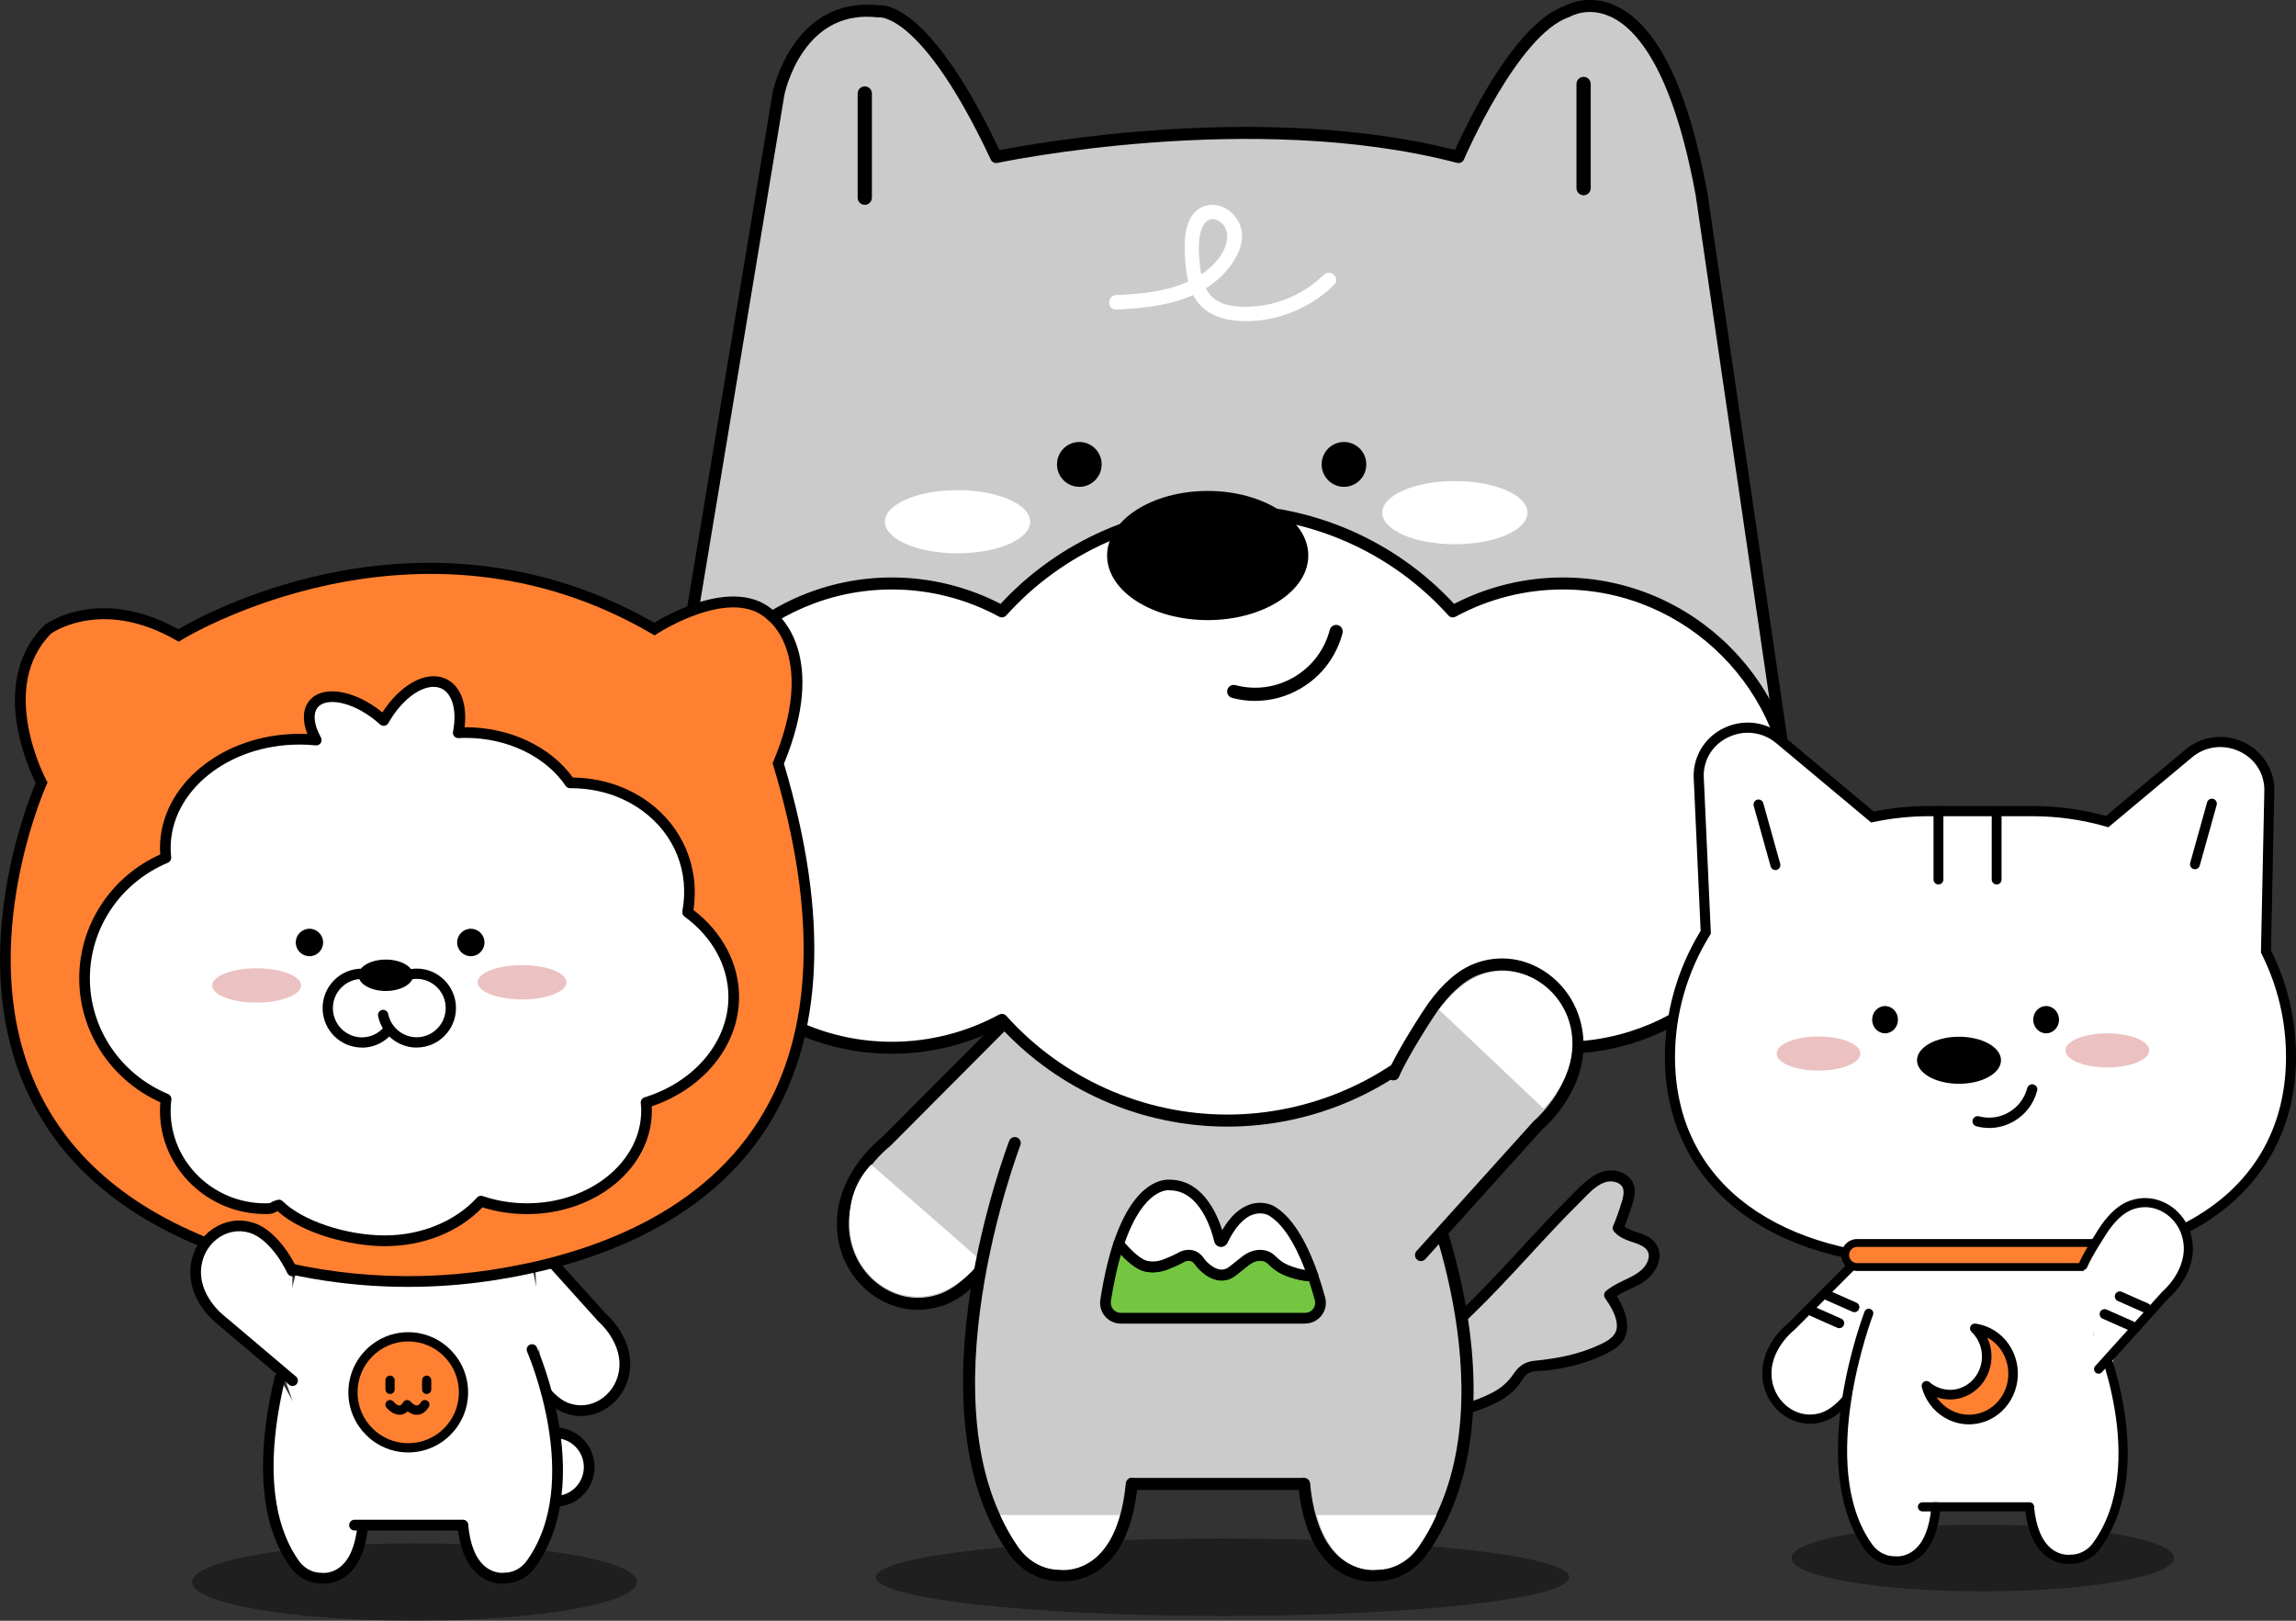 <svg width="272" height="192" viewBox="0 0 272 192" fill="none" xmlns="http://www.w3.org/2000/svg">
<rect x="0" y="0" width="272" height="192" fill="#333333" stroke="none"/>
<g clip-path="url(#clip0_2942_64874)">
<path opacity="0.4" d="M49.108 191.999C63.654 191.999 75.447 189.947 75.447 187.415C75.447 184.883 63.654 182.83 49.108 182.83C34.562 182.83 22.77 184.883 22.77 187.415C22.77 189.947 34.562 191.999 49.108 191.999Z" fill="black"/>
<path opacity="0.4" d="M234.893 188.518C247.403 188.518 257.544 186.751 257.544 184.571C257.544 182.39 247.403 180.623 234.893 180.623C222.383 180.623 212.242 182.39 212.242 184.571C212.242 186.751 222.383 188.518 234.893 188.518Z" fill="black"/>
<path opacity="0.4" d="M144.833 191.431C167.513 191.431 185.898 189.378 185.898 186.846C185.898 184.314 167.513 182.262 144.833 182.262C122.153 182.262 103.768 184.314 103.768 186.846C103.768 189.378 122.153 191.431 144.833 191.431Z" fill="black"/>
<path d="M159.346 165.124C171.054 160.949 178.564 149.823 187.531 141.183C188.346 140.392 189.241 139.596 190.351 139.368C191.462 139.141 192.821 139.738 193.008 140.858C193.082 141.308 192.968 141.763 192.844 142.195C192.527 143.316 192.136 144.414 191.688 145.483C192.674 146.706 194.849 146.456 195.687 147.781C196.44 148.975 195.523 150.579 194.345 151.353C193.167 152.126 191.722 152.485 190.674 153.423C191.762 154.971 192.855 157.115 191.7 158.611C191.326 159.094 190.771 159.407 190.221 159.675C187.746 160.897 185.027 161.626 182.274 161.819C181.719 161.859 181.136 161.881 180.671 162.177C180.19 162.484 179.918 163.025 179.584 163.491C178.377 165.198 176.304 166.022 174.316 166.654C169.875 168.064 165.265 168.946 160.62 169.27" fill="#CBCBCB"/>
<path d="M159.515 165.738C171.239 161.506 178.642 150.841 187.195 142.4C188.243 141.364 189.767 139.504 191.438 140.051C192.542 140.415 192.435 141.33 192.157 142.28C191.851 143.31 191.489 144.322 191.075 145.312C190.985 145.522 191.104 145.778 191.24 145.932C191.874 146.654 192.775 146.939 193.658 147.235C194.497 147.519 195.482 147.934 195.301 149.015C195.12 150.096 194.151 150.784 193.25 151.245C192.203 151.785 191.132 152.2 190.22 152.968C190.022 153.139 189.971 153.525 190.118 153.742C190.753 154.663 191.444 155.727 191.54 156.87C191.653 158.252 190.509 158.838 189.427 159.339C186.98 160.471 184.448 160.937 181.792 161.204C180.608 161.324 179.928 161.836 179.271 162.803C178.614 163.77 177.827 164.435 176.824 164.964C174.661 166.113 172.106 166.682 169.738 167.239C166.736 167.939 163.689 168.4 160.613 168.622C159.798 168.678 159.792 169.958 160.613 169.901C163.53 169.691 166.43 169.281 169.291 168.65C171.908 168.076 174.649 167.433 177.079 166.261C178.155 165.743 179.158 165.049 179.906 164.105C180.251 163.662 180.512 163.036 180.993 162.717C181.577 162.331 182.511 162.439 183.179 162.359C185.876 162.058 188.691 161.312 191.053 159.942C193.856 158.309 192.712 155.238 191.228 153.082L191.126 153.855C192.197 152.951 193.607 152.627 194.751 151.83C195.686 151.182 196.473 150.152 196.587 148.986C196.689 147.889 196.083 146.944 195.137 146.444C194.191 145.943 192.899 145.869 192.146 145.01L192.31 145.63C192.69 144.72 193.03 143.799 193.318 142.855C193.585 141.99 193.879 141.046 193.471 140.17C192.911 138.964 191.427 138.464 190.192 138.72C188.538 139.061 187.297 140.483 186.148 141.62C184.998 142.758 183.882 143.924 182.772 145.101C178.263 149.897 173.941 154.959 168.741 159.032C165.841 161.307 162.647 163.218 159.18 164.469C158.416 164.748 158.744 165.982 159.52 165.704L159.515 165.738Z" fill="black"/>
<path d="M119.344 117.77L115.945 131.422L128.407 175.788L162.958 175.22L170.888 124.596C170.888 124.596 132.371 116.064 132.371 115.495C132.371 114.926 119.344 117.77 119.344 117.77Z" fill="#CBCBCB"/>
<path d="M154.502 175.807C155.635 187.752 162.998 186.614 162.998 186.614C163.157 186.614 163.31 186.614 163.457 186.597C165.434 186.466 167.241 185.38 168.408 183.77C180.557 166.945 168.623 139.955 168.623 139.955" fill="#CBCBCB"/>
<path d="M162.489 187.353C161.583 187.353 159.816 187.148 158.082 185.794C155.686 183.917 154.242 180.578 153.795 175.874C153.755 175.482 154.044 175.135 154.435 175.101C154.831 175.067 155.171 175.351 155.205 175.743C155.613 180.026 156.865 183.024 158.926 184.657C160.864 186.187 162.812 185.925 162.897 185.914C163.073 185.885 163.248 185.902 163.418 185.891C165.146 185.777 166.76 184.85 167.842 183.354C179.606 167.058 168.097 140.512 167.983 140.244C167.825 139.886 167.983 139.465 168.346 139.306C168.703 139.147 169.122 139.306 169.281 139.67C169.309 139.738 172.317 146.604 173.778 155.437C175.726 167.211 174.072 177.148 168.992 184.184C167.661 186.027 165.667 187.165 163.514 187.307C163.361 187.319 163.209 187.324 163.056 187.324C162.959 187.336 162.767 187.353 162.501 187.353H162.489Z" fill="black"/>
<path d="M119.628 120.541L105.009 135.222C105.009 135.222 99.039 139.715 99.945 146.359C100.687 151.803 105.876 155.665 111.121 154.106C111.183 154.089 111.251 154.066 111.313 154.049C112.123 153.793 114.208 152.991 116.751 149.823C117.244 149.209 118.399 147.696 119.583 145.25" fill="#CBCBCB"/>
<path d="M108.735 155.17C107.007 155.17 105.302 154.664 103.767 153.669C101.298 152.065 99.65 149.437 99.242 146.456C98.324 139.699 103.943 135.148 104.538 134.682L119.123 120.035C119.401 119.756 119.848 119.756 120.126 120.035C120.403 120.314 120.403 120.763 120.126 121.042L105.506 135.723C105.506 135.723 105.455 135.768 105.433 135.791C105.376 135.837 99.808 140.125 100.646 146.263C100.998 148.834 102.414 151.098 104.538 152.474C106.48 153.731 108.746 154.072 110.921 153.424L111.08 153.379C113.204 152.702 115.033 150.83 116.2 149.374C117.208 148.117 118.132 146.627 118.947 144.937C119.117 144.585 119.542 144.437 119.893 144.608C120.244 144.778 120.392 145.205 120.222 145.557C119.355 147.344 118.375 148.925 117.305 150.267C115.43 152.605 113.487 154.107 111.533 154.727L111.329 154.789C110.474 155.045 109.607 155.17 108.746 155.17H108.735Z" fill="black"/>
<path d="M154.462 176.5H132.372C131.981 176.5 131.664 176.182 131.664 175.789C131.664 175.397 131.981 175.078 132.372 175.078H154.462C154.853 175.078 155.17 175.397 155.17 175.789C155.17 176.182 154.853 176.5 154.462 176.5Z" fill="black"/>
<path d="M78.607 93.142L92.236 11.063C92.236 11.063 94.382 0.279 104.051 1.36C104.051 1.36 109.421 0.279 118.013 18.617C118.013 18.617 148.084 12.144 172.786 18.617C172.786 18.617 179.232 3.521 185.672 1.36C185.672 1.36 196.411 -5.113 201.588 23.025L212.328 96.361" fill="#CBCBCB"/>
<path d="M212.323 97.067C211.977 97.067 211.677 96.811 211.62 96.459L200.881 23.122C198.139 8.22 193.88 3.391 190.793 1.974C188.142 0.757 186.114 1.917 186.029 1.963C185.99 1.986 185.939 2.008 185.893 2.026C179.827 4.056 173.495 18.737 173.432 18.885C173.296 19.209 172.939 19.38 172.605 19.294C148.357 12.941 118.461 19.238 118.161 19.3C117.838 19.368 117.51 19.209 117.374 18.908C109.274 1.627 104.222 2.048 104.165 2.054C104.108 2.06 104.029 2.065 103.972 2.054C100.262 1.639 97.283 3.021 95.13 6.161C93.477 8.572 92.939 11.166 92.933 11.189L79.305 93.245C79.242 93.632 78.874 93.888 78.489 93.831C78.104 93.768 77.843 93.398 77.906 93.011L91.534 10.933C91.562 10.796 93.918 -0.443 104.035 0.626C105.071 0.507 110.395 0.899 118.41 17.793C122.596 16.968 149.739 12.042 172.373 17.764C173.63 14.954 179.38 2.776 185.378 0.695C185.837 0.444 188.284 -0.733 191.342 0.655C196.299 2.901 199.98 10.381 202.28 22.884L213.025 96.242C213.082 96.629 212.815 96.993 212.425 97.05C212.391 97.05 212.357 97.056 212.323 97.056V97.067Z" fill="black"/>
<path d="M102.447 24.265C101.983 24.265 101.604 23.884 101.604 23.417V11.08C101.604 10.614 101.983 10.232 102.447 10.232C102.912 10.232 103.291 10.614 103.291 11.08V23.417C103.291 23.884 102.912 24.265 102.447 24.265Z" fill="black"/>
<path d="M187.604 23.134C187.139 23.134 186.76 22.753 186.76 22.287V9.949C186.76 9.483 187.139 9.102 187.604 9.102C188.068 9.102 188.448 9.483 188.448 9.949V22.287C188.448 22.753 188.068 23.134 187.604 23.134Z" fill="black"/>
<path d="M127.864 57.672C129.325 57.672 130.509 56.483 130.509 55.016C130.509 53.549 129.325 52.359 127.864 52.359C126.403 52.359 125.219 53.549 125.219 55.016C125.219 56.483 126.403 57.672 127.864 57.672Z" fill="black"/>
<path d="M159.215 57.672C160.676 57.672 161.861 56.483 161.861 55.016C161.861 53.549 160.676 52.359 159.215 52.359C157.755 52.359 156.57 53.549 156.57 55.016C156.57 56.483 157.755 57.672 159.215 57.672Z" fill="black"/>
<path d="M185.134 69.127C180.422 69.127 175.987 70.321 172.112 72.432C165.53 65.105 155.998 60.498 145.4 60.498C134.802 60.498 125.269 65.105 118.688 72.432C114.813 70.327 110.378 69.127 105.666 69.127C90.542 69.127 78.279 81.441 78.279 96.629C78.279 111.816 90.542 124.13 105.666 124.13C110.378 124.13 114.813 122.936 118.688 120.825C125.269 128.152 134.802 132.759 145.4 132.759C155.998 132.759 165.53 128.152 172.112 120.825C175.987 122.93 180.422 124.13 185.134 124.13C200.258 124.13 212.521 111.816 212.521 96.629C212.521 81.441 200.258 69.127 185.134 69.127Z" fill="white"/>
<path d="M145.399 133.464C135.22 133.464 125.461 129.187 118.534 121.707C114.58 123.755 110.139 124.835 105.665 124.835C90.173 124.835 77.57 112.18 77.57 96.623C77.57 81.066 90.173 68.41 105.665 68.41C110.145 68.41 114.58 69.491 118.534 71.538C125.461 64.059 135.22 59.781 145.399 59.781C155.578 59.781 165.337 64.059 172.264 71.538C176.218 69.491 180.659 68.41 185.133 68.41C200.625 68.41 213.228 81.066 213.228 96.623C213.228 112.18 200.625 124.835 185.133 124.835C180.659 124.835 176.218 123.755 172.264 121.707C165.337 129.187 155.578 133.464 145.399 133.464ZM118.687 120.109C118.885 120.109 119.077 120.188 119.213 120.342C125.892 127.776 135.441 132.037 145.399 132.037C155.357 132.037 164.906 127.77 171.585 120.342C171.805 120.097 172.162 120.035 172.445 120.194C176.314 122.299 180.704 123.413 185.133 123.413C199.843 123.413 211.812 111.395 211.812 96.623C211.812 81.851 199.843 69.832 185.133 69.832C180.704 69.832 176.32 70.947 172.445 73.052C172.157 73.211 171.8 73.148 171.585 72.904C164.901 65.469 155.357 61.209 145.399 61.209C135.441 61.209 125.892 65.475 119.213 72.904C118.993 73.148 118.636 73.211 118.352 73.052C114.484 70.947 110.094 69.832 105.665 69.832C90.955 69.832 78.986 81.851 78.986 96.623C78.986 111.395 90.955 123.413 105.665 123.413C110.094 123.413 114.478 122.299 118.352 120.194C118.46 120.137 118.573 120.109 118.687 120.109Z" fill="black"/>
<path d="M143.072 73.461C149.654 73.461 154.989 70.036 154.989 65.811C154.989 61.585 149.654 58.16 143.072 58.16C136.49 58.16 131.154 61.585 131.154 65.811C131.154 70.036 136.49 73.461 143.072 73.461Z" fill="black"/>
<path d="M172.356 64.474C177.108 64.474 180.96 62.798 180.96 60.731C180.96 58.664 177.108 56.988 172.356 56.988C167.604 56.988 163.752 58.664 163.752 60.731C163.752 62.798 167.604 64.474 172.356 64.474Z" fill="white"/>
<path d="M113.436 65.55C118.188 65.55 122.04 63.874 122.04 61.807C122.04 59.74 118.188 58.065 113.436 58.065C108.684 58.065 104.832 59.74 104.832 61.807C104.832 63.874 108.684 65.55 113.436 65.55Z" fill="white"/>
<path d="M156.377 153.867C156.162 153.076 155.884 152.138 155.538 151.148C154.298 151.193 152.57 150.63 151.777 150.158C151.319 149.885 150.933 149.533 150.548 149.169C150.163 148.804 149.704 148.696 149.28 148.702C148.645 148.713 148.039 148.975 147.529 149.379L146.034 150.562C144.108 152.092 142.177 149.544 142.177 149.544C141.214 148.014 139.769 149.032 139.769 149.032C139.254 149.305 138.608 149.572 138.11 149.771C137.351 150.067 136.524 150.17 135.736 149.982C134.655 149.726 133.329 148.327 132.514 147.371C131.93 149.123 131.398 151.319 130.973 154.055C130.803 155.164 131.653 156.165 132.768 156.165H154.621C155.816 156.165 156.694 155.027 156.377 153.867Z" fill="#74C540"/>
<path d="M154.626 156.802H132.773C132.06 156.802 131.38 156.489 130.916 155.943C130.445 155.397 130.242 154.669 130.355 153.958C130.757 151.37 131.284 149.083 131.918 147.172C131.992 146.956 132.173 146.791 132.4 146.751C132.621 146.705 132.853 146.785 133 146.961C134.592 148.838 135.492 149.271 135.883 149.367C136.506 149.515 137.192 149.453 137.877 149.18C138.511 148.929 139.055 148.69 139.44 148.486C139.633 148.361 140.369 147.934 141.23 148.105C141.638 148.184 142.233 148.446 142.708 149.202C142.912 149.47 143.717 150.3 144.544 150.403C144.929 150.448 145.286 150.34 145.637 150.061L147.132 148.878C147.789 148.355 148.526 148.076 149.262 148.065C149.925 148.065 150.525 148.275 150.978 148.702C151.358 149.06 151.698 149.373 152.094 149.606C152.762 149.999 154.371 150.568 155.51 150.505C155.781 150.471 156.042 150.67 156.133 150.932C156.438 151.808 156.722 152.735 156.982 153.69C157.186 154.435 157.033 155.215 156.569 155.823C156.099 156.438 155.391 156.79 154.62 156.79L154.626 156.802ZM132.79 148.628C132.32 150.243 131.924 152.098 131.601 154.151C131.55 154.498 131.646 154.845 131.873 155.112C132.099 155.374 132.428 155.528 132.768 155.528H154.62C154.994 155.528 155.34 155.357 155.566 155.061C155.793 154.765 155.861 154.39 155.764 154.032C155.555 153.258 155.323 152.501 155.085 151.779C153.822 151.705 152.287 151.199 151.454 150.71C150.95 150.408 150.531 150.027 150.112 149.635C149.902 149.436 149.624 149.35 149.285 149.345C148.707 149.35 148.225 149.64 147.92 149.885L146.424 151.068C145.801 151.563 145.116 151.762 144.385 151.671C142.856 151.478 141.717 149.999 141.672 149.936C141.451 149.589 141.236 149.413 140.992 149.362C140.562 149.276 140.131 149.561 140.126 149.566C140.109 149.578 140.08 149.595 140.063 149.606C139.627 149.839 139.044 150.095 138.341 150.374C137.412 150.738 136.467 150.818 135.594 150.613C134.807 150.425 133.867 149.76 132.796 148.639L132.79 148.628Z" fill="black"/>
<path d="M135.737 149.982C136.524 150.17 137.351 150.068 138.11 149.772C138.603 149.578 139.254 149.305 139.769 149.032C139.769 149.032 141.214 148.014 142.177 149.544C142.177 149.544 144.103 152.093 146.034 150.562L147.529 149.379C148.039 148.975 148.645 148.714 149.28 148.702C149.704 148.697 150.169 148.805 150.548 149.169C150.934 149.533 151.319 149.891 151.778 150.159C152.576 150.631 154.304 151.194 155.539 151.148C154.508 148.185 152.882 144.766 150.611 143.43C150.611 143.43 147.439 141.513 144.828 146.973C144.748 147.138 144.505 147.115 144.465 146.933C144.057 145.244 142.545 140.375 138.563 140.375C138.563 140.375 135.051 139.761 132.514 147.371C133.324 148.327 134.649 149.726 135.737 149.982Z" fill="white"/>
<path d="M155.404 151.791C154.09 151.791 152.362 151.245 151.461 150.71C150.957 150.409 150.538 150.027 150.119 149.635C149.909 149.436 149.632 149.351 149.292 149.345C148.714 149.351 148.233 149.641 147.927 149.885L146.432 151.068C145.809 151.563 145.123 151.762 144.392 151.671C142.863 151.478 141.725 149.999 141.679 149.936C141.458 149.589 141.243 149.413 141 149.362C140.569 149.277 140.139 149.561 140.133 149.567C140.116 149.578 140.088 149.595 140.071 149.607C139.635 149.84 139.051 150.096 138.349 150.374C137.42 150.738 136.474 150.818 135.602 150.613C134.633 150.386 133.438 149.436 132.045 147.798C131.903 147.627 131.858 147.394 131.926 147.183C134.44 139.635 138.049 139.704 138.615 139.755C142.331 139.783 144.087 143.532 144.795 145.727C145.763 144.066 146.896 143.037 148.182 142.65C149.734 142.184 150.906 142.878 150.957 142.906C152.951 144.072 154.701 146.785 156.157 150.955C156.225 151.148 156.197 151.358 156.083 151.523C155.97 151.688 155.783 151.791 155.585 151.802C155.534 151.802 155.477 151.802 155.421 151.802L155.404 151.791ZM149.315 148.071C149.966 148.071 150.544 148.293 150.986 148.708C151.365 149.066 151.705 149.379 152.101 149.612C152.606 149.908 153.642 150.295 154.611 150.448C153.348 147.132 151.864 144.903 150.295 143.981C150.261 143.964 149.513 143.543 148.505 143.862C147.366 144.214 146.296 145.386 145.406 147.252C145.253 147.565 144.919 147.747 144.574 147.718C144.228 147.684 143.939 147.428 143.854 147.087C143.515 145.659 142.121 141.012 138.57 141.012C138.536 141.012 138.496 141.012 138.462 141.001C138.439 141.001 135.522 140.688 133.24 147.229C134.684 148.873 135.517 149.271 135.891 149.362C136.514 149.51 137.199 149.447 137.884 149.174C138.519 148.924 139.062 148.685 139.448 148.48C139.64 148.355 140.377 147.929 141.238 148.099C141.645 148.179 142.24 148.44 142.716 149.197C142.92 149.464 143.724 150.295 144.551 150.397C144.936 150.443 145.293 150.335 145.644 150.056L147.14 148.873C147.797 148.349 148.533 148.071 149.269 148.059H149.309L149.315 148.071Z" fill="black"/>
<path d="M103.202 137.963C101.662 139.584 100.206 142.195 100.761 146.279C101.43 151.199 106.12 154.691 110.866 153.281C110.923 153.264 110.979 153.247 111.042 153.23C111.778 152.996 113.936 152.206 116.23 149.339" fill="white"/>
<path d="M120.217 135.416C120.217 135.416 108.016 166.928 120.166 183.753C121.333 185.368 123.134 186.449 125.116 186.58C125.269 186.591 125.422 186.597 125.575 186.597C125.575 186.597 132.939 187.735 134.072 175.79" fill="#CBCBCB"/>
<path d="M126.085 187.336C125.813 187.336 125.62 187.318 125.53 187.307C125.371 187.307 125.218 187.301 125.071 187.29C122.924 187.148 120.925 186.01 119.593 184.167C113.176 175.283 113.521 162.405 114.937 153.162C116.461 143.219 119.531 135.233 119.559 135.153C119.701 134.789 120.115 134.607 120.477 134.75C120.84 134.892 121.021 135.301 120.879 135.671C120.76 135.984 108.962 167.018 120.738 183.331C121.819 184.827 123.428 185.754 125.161 185.868C125.331 185.879 125.507 185.868 125.682 185.891C125.762 185.902 127.71 186.158 129.647 184.634C131.709 183.001 132.961 180.004 133.369 175.721C133.408 175.328 133.743 175.038 134.139 175.078C134.53 175.118 134.813 175.465 134.779 175.851C134.332 180.561 132.893 183.9 130.491 185.771C128.758 187.125 126.991 187.33 126.085 187.33V187.336Z" fill="black"/>
<path d="M168.339 148.685L182.217 133.293C182.217 133.293 187.954 128.504 186.72 121.917C185.711 116.513 180.336 112.918 175.176 114.733C175.114 114.756 175.051 114.778 174.989 114.801C174.19 115.097 172.151 116.001 169.767 119.295C169.308 119.932 166.159 124.772 165.094 127.275" fill="#CBCBCB"/>
<path d="M168.34 149.396C168.17 149.396 168 149.333 167.864 149.214C167.575 148.952 167.552 148.503 167.813 148.207L181.69 132.815C181.69 132.815 181.736 132.77 181.764 132.747C181.821 132.701 187.168 128.14 186.023 122.048C185.548 119.499 184.018 117.31 181.826 116.035C179.827 114.875 177.544 114.653 175.409 115.404L175.227 115.467C173.16 116.235 171.427 118.197 170.334 119.71C169.818 120.427 166.754 125.165 165.74 127.554C165.587 127.918 165.168 128.083 164.811 127.929C164.454 127.776 164.284 127.36 164.437 126.996C165.547 124.38 168.753 119.477 169.189 118.879C170.945 116.451 172.809 114.852 174.735 114.136L174.933 114.062C177.47 113.169 180.167 113.43 182.534 114.801C185.083 116.28 186.862 118.823 187.411 121.78C188.663 128.481 183.276 133.31 182.704 133.799L168.861 149.157C168.719 149.311 168.527 149.39 168.334 149.39L168.34 149.396Z" fill="black"/>
<path d="M182.851 131.32C184.414 129.688 186.765 126.497 186.198 122.396C185.519 117.453 180.749 113.943 175.923 115.36C175.867 115.377 175.804 115.394 175.748 115.411C175 115.644 173.086 116.372 170.752 119.25C170.678 119.341 170.576 119.466 170.469 119.609L182.851 131.32Z" fill="white"/>
<path d="M118.494 179.486C119.095 180.829 119.803 182.109 120.647 183.309C121.706 184.816 123.343 185.834 125.138 185.954C125.274 185.965 125.416 185.971 125.557 185.971C125.557 185.971 130.683 186.784 132.655 179.486H118.494Z" fill="white"/>
<path d="M170.174 179.486C169.574 180.829 168.866 182.109 168.022 183.309C166.963 184.816 165.326 185.834 163.53 185.954C163.394 185.965 163.253 185.971 163.111 185.971C163.111 185.971 157.985 186.784 156.014 179.486H170.174Z" fill="white"/>
<path d="M132.22 36.672C135.789 36.512 139.572 36.114 142.71 34.26C145.469 32.633 149.003 28.333 145.995 25.295C144.789 24.078 142.835 23.845 141.577 25.125C140.422 26.297 140.314 28.162 140.36 29.709C140.405 31.495 140.546 33.372 141.379 34.993C142.28 36.74 143.979 37.656 145.865 37.917C150.278 38.543 154.877 36.842 158.043 33.748C158.83 32.98 157.624 31.774 156.842 32.542C154.571 34.76 151.529 36.137 148.363 36.313C146.885 36.393 145.134 36.347 143.894 35.42C142.75 34.567 142.348 33.054 142.183 31.7C142.019 30.346 141.912 28.953 142.183 27.673C142.416 26.57 143.243 25.415 144.455 26.217C145.842 27.133 145.452 28.924 144.704 30.125C143.956 31.325 142.869 32.212 141.679 32.883C138.836 34.493 135.42 34.823 132.22 34.959C131.133 35.005 131.127 36.711 132.22 36.666V36.672Z" fill="white"/>
<path d="M63.27 147.15L71.318 156.081C71.318 156.081 74.643 158.856 73.93 162.679C73.346 165.813 70.231 167.9 67.234 166.842C67.201 166.831 67.161 166.814 67.127 166.803C66.662 166.632 65.479 166.109 64.097 164.197" fill="white"/>
<path d="M68.837 167.751C68.231 167.751 67.62 167.649 67.019 167.438L66.9 167.399C65.739 166.966 64.623 166.011 63.575 164.566C63.371 164.282 63.434 163.883 63.717 163.679C64 163.474 64.397 163.536 64.601 163.821C65.218 164.674 66.192 165.778 67.336 166.204L67.433 166.238C68.611 166.653 69.868 166.528 70.973 165.891C72.185 165.186 73.035 163.969 73.301 162.558C73.935 159.157 70.933 156.591 70.905 156.563C70.882 156.546 70.859 156.523 70.843 156.5L62.794 147.57C62.562 147.308 62.578 146.91 62.839 146.671C63.1 146.438 63.496 146.455 63.734 146.717L71.754 155.613C72.157 155.96 75.289 158.821 74.547 162.786C74.213 164.566 73.142 166.096 71.613 166.983C70.741 167.49 69.795 167.746 68.837 167.746V167.751Z" fill="black"/>
<path d="M65.755 177.865C67.989 177.865 69.799 176.046 69.799 173.803C69.799 171.56 67.989 169.742 65.755 169.742C63.522 169.742 61.711 171.56 61.711 173.803C61.711 176.046 63.522 177.865 65.755 177.865Z" fill="white"/>
<path d="M65.755 178.496C63.178 178.496 61.076 176.392 61.076 173.798C61.076 171.204 63.172 169.1 65.755 169.1C68.338 169.1 70.433 171.204 70.433 173.798C70.433 176.392 68.338 178.496 65.755 178.496ZM65.755 170.374C63.874 170.374 62.339 171.909 62.339 173.798C62.339 175.686 63.869 177.222 65.755 177.222C67.641 177.222 69.165 175.686 69.165 173.798C69.165 171.909 67.635 170.374 65.755 170.374Z" fill="black"/>
<path d="M35.572 148.816L32.672 160.164L39.627 180.539L58.467 180.249L64.556 157.258L62.528 147.65L35.572 148.816Z" fill="white"/>
<path d="M54.84 180.686C55.497 187.614 59.768 186.955 59.768 186.955C59.858 186.955 59.949 186.955 60.034 186.943C61.184 186.869 62.226 186.238 62.906 185.305C69.952 175.55 63.03 159.896 63.03 159.896" fill="white"/>
<path d="M59.474 187.603C58.913 187.603 57.831 187.478 56.778 186.653C55.339 185.527 54.472 183.542 54.206 180.743C54.172 180.396 54.427 180.083 54.773 180.049C55.118 180.004 55.43 180.271 55.464 180.618C55.69 183.035 56.387 184.719 57.531 185.623C58.573 186.454 59.627 186.323 59.672 186.312C59.774 186.295 59.887 186.306 59.989 186.3C60.913 186.238 61.813 185.726 62.391 184.918C69.137 175.573 62.516 160.289 62.448 160.135C62.306 159.817 62.448 159.441 62.77 159.299C63.088 159.157 63.462 159.299 63.603 159.623C63.677 159.788 65.376 163.668 66.231 168.821C67.37 175.709 66.395 181.534 63.416 185.663C62.606 186.784 61.388 187.478 60.074 187.563C59.989 187.569 59.899 187.574 59.802 187.574C59.74 187.58 59.627 187.592 59.474 187.592V187.603Z" fill="black"/>
<path d="M33.152 163.281C31.668 169.487 30.456 179.105 34.925 185.294C35.599 186.227 36.647 186.858 37.796 186.932C37.881 186.938 37.972 186.944 38.063 186.944C38.063 186.944 42.333 187.603 42.99 180.675" fill="white"/>
<path d="M38.347 187.598C38.194 187.598 38.08 187.587 38.018 187.581C37.927 187.581 37.837 187.581 37.752 187.57C36.438 187.484 35.22 186.791 34.41 185.67C29.901 179.425 30.904 169.965 32.535 163.134C32.614 162.793 32.96 162.588 33.3 162.668C33.64 162.747 33.849 163.094 33.764 163.435C30.915 175.346 33.096 181.694 35.429 184.931C36.019 185.744 36.891 186.25 37.831 186.313C37.933 186.318 38.046 186.313 38.154 186.33C38.194 186.33 39.247 186.466 40.289 185.636C41.434 184.726 42.125 183.042 42.357 180.63C42.391 180.283 42.697 180.016 43.048 180.062C43.393 180.096 43.648 180.403 43.614 180.756C43.348 183.548 42.487 185.539 41.043 186.665C39.989 187.49 38.907 187.615 38.347 187.615V187.598Z" fill="black"/>
<path d="M54.812 181.311H42C41.648 181.311 41.365 181.027 41.365 180.674C41.365 180.322 41.648 180.037 42 180.037H54.812C55.163 180.037 55.446 180.322 55.446 180.674C55.446 181.027 55.163 181.311 54.812 181.311Z" fill="black"/>
<path d="M92.196 90.445C97.599 77.556 91.425 73.006 91.425 73.006C86.792 68.455 77.525 74.524 77.525 74.524C48.95 57.841 21.15 75.281 21.15 75.281C11.883 69.974 5.703 74.524 5.703 74.524C-1.246 81.35 4.933 92.726 4.933 92.726C4.933 92.726 -13.662 133.504 26.327 147.991C36.5 151.677 47.505 152.695 58.222 151.08C77.406 148.184 106.022 136.376 92.201 90.451L92.196 90.445Z" fill="#FF8031"/>
<path d="M48.339 152.451C40.731 152.451 33.187 151.148 26.107 148.583C14.478 144.368 6.616 137.531 2.742 128.259C-3.749 112.737 3.195 95.195 4.226 92.743C3.818 91.924 2.657 89.421 2.085 86.293C1.161 81.236 2.26 77.01 5.257 74.064L5.325 74.007C5.585 73.813 11.799 69.377 21.133 74.541C22.634 73.654 29.114 70.042 38.483 68.017C48.123 65.935 62.686 65.258 77.509 73.773C79.271 72.698 87.348 68.165 91.839 72.516C92.428 72.972 98.087 77.823 92.87 90.474C98.234 108.431 97.6 122.867 90.978 133.379C83.275 145.608 68.962 150.09 58.319 151.7C55.005 152.2 51.669 152.451 48.344 152.451H48.339ZM6.106 75.008C-0.362 81.418 5.427 92.305 5.483 92.413L5.636 92.692L5.506 92.982C5.421 93.17 -2.832 111.65 3.914 127.776C7.647 136.7 15.26 143.299 26.543 147.388C36.517 151 47.438 152.058 58.126 150.448C68.514 148.878 82.46 144.527 89.908 132.707C96.354 122.48 96.92 108.323 91.596 90.633L91.528 90.417L91.618 90.206C96.773 77.92 91.114 73.563 91.058 73.523L90.99 73.466C86.764 69.32 77.962 75.002 77.877 75.059L77.549 75.275L77.215 75.076C49.313 58.785 21.762 75.651 21.49 75.821L21.173 76.02L20.845 75.833C12.371 70.981 6.599 74.684 6.118 75.013L6.106 75.008Z" fill="black"/>
<path d="M86.927 118.117C86.927 114.107 84.809 110.512 81.462 108.072C82.334 103.357 80.601 98.522 76.409 95.496C73.821 93.624 70.7 92.731 67.539 92.749C65.12 89.193 60.487 86.787 55.168 86.787C54.874 86.787 54.579 86.799 54.29 86.81C54.84 83.978 54.154 81.577 52.37 80.917C50.246 80.127 47.312 82.083 45.454 85.365C42.554 82.743 38.929 81.77 37.355 83.187C36.324 84.12 36.437 85.855 37.456 87.675C36.799 87.606 36.137 87.572 35.457 87.572C26.689 87.572 19.575 93.346 19.575 100.461C19.575 100.848 19.597 101.235 19.643 101.616C13.978 103.988 10.008 109.488 10.008 115.899C10.008 122.309 13.984 127.821 19.66 130.187C19.603 130.648 19.569 131.109 19.569 131.586C19.569 137.991 24.882 143.19 31.43 143.19C32.546 143.19 32.002 143.036 33.027 142.758C35.621 145.346 41.178 146.995 45.59 146.995C50.252 146.995 54.392 145.147 56.97 142.297C58.652 142.872 60.493 143.19 62.424 143.19C70.246 143.19 76.585 137.997 76.585 131.586C76.585 131.257 76.562 130.932 76.534 130.608C82.594 128.731 86.916 123.845 86.916 118.111L86.927 118.117Z" fill="white"/>
<path d="M45.602 147.628C41.58 147.628 35.853 146.172 32.88 143.476C32.783 143.516 32.727 143.55 32.676 143.578C32.376 143.76 32.155 143.823 31.447 143.823C24.559 143.823 18.952 138.334 18.952 131.588C18.952 131.258 18.969 130.928 18.997 130.587C13.146 127.947 9.385 122.237 9.385 115.9C9.385 109.564 13.134 103.858 18.98 101.219C18.963 100.958 18.952 100.707 18.952 100.463C18.952 93.006 26.36 86.936 35.463 86.936C35.78 86.936 36.103 86.942 36.42 86.959C35.723 85.196 35.893 83.649 36.935 82.71C38.657 81.152 42.231 81.903 45.301 84.394C47.358 81.18 50.343 79.485 52.591 80.321C54.472 81.021 55.389 83.268 55.038 86.152C55.083 86.152 55.129 86.152 55.168 86.152C60.374 86.152 65.205 88.427 67.868 92.113C71.17 92.158 74.245 93.148 76.777 94.979C80.884 97.949 82.923 102.829 82.147 107.795C85.591 110.44 87.556 114.182 87.556 118.118C87.556 123.806 83.421 128.948 77.208 131.064C77.219 131.246 77.225 131.423 77.225 131.593C77.225 138.339 70.592 143.828 62.436 143.828C60.617 143.828 58.85 143.561 57.162 143.026C54.341 145.956 50.15 147.628 45.596 147.628H45.602ZM33.038 142.116C33.203 142.116 33.361 142.179 33.486 142.298C35.808 144.608 41.014 146.354 45.602 146.354C49.889 146.354 53.968 144.676 56.511 141.866C56.681 141.678 56.947 141.61 57.185 141.69C58.85 142.258 60.617 142.549 62.436 142.549C69.895 142.549 75.962 137.628 75.962 131.582C75.962 131.298 75.945 131.002 75.911 130.672C75.882 130.37 76.064 130.092 76.353 130.001C82.3 128.163 86.293 123.386 86.293 118.113C86.293 114.467 84.396 110.991 81.088 108.58C80.889 108.437 80.793 108.193 80.838 107.948C81.705 103.267 79.91 98.802 76.041 96.003C73.662 94.285 70.751 93.375 67.618 93.375C67.59 93.375 67.573 93.381 67.533 93.375C67.324 93.375 67.131 93.273 67.012 93.097C64.628 89.593 60.085 87.414 55.163 87.414C54.88 87.414 54.596 87.426 54.319 87.437C54.126 87.454 53.939 87.369 53.809 87.221C53.679 87.073 53.628 86.874 53.667 86.681C54.172 84.11 53.56 82.028 52.149 81.504C50.359 80.845 47.72 82.631 46.004 85.668C45.907 85.833 45.743 85.953 45.556 85.981C45.369 86.009 45.177 85.953 45.035 85.827C42.146 83.216 38.952 82.597 37.785 83.649C37.032 84.331 37.122 85.753 38.017 87.357C38.13 87.562 38.125 87.818 37.995 88.017C37.864 88.216 37.638 88.324 37.4 88.302C36.766 88.233 36.114 88.205 35.463 88.205C27.057 88.205 20.215 93.705 20.215 100.463C20.215 100.804 20.237 101.157 20.277 101.549C20.305 101.828 20.152 102.095 19.892 102.203C14.279 104.558 10.648 109.933 10.648 115.9C10.648 121.867 14.284 127.253 19.915 129.603C20.175 129.711 20.334 129.984 20.3 130.268C20.243 130.729 20.215 131.161 20.215 131.588C20.215 137.634 25.25 142.554 31.447 142.554C31.849 142.554 31.945 142.531 31.968 142.526C31.985 142.52 32.002 142.509 32.019 142.497C32.194 142.389 32.404 142.276 32.874 142.145C32.931 142.128 32.987 142.122 33.038 142.122V142.116Z" fill="black"/>
<path d="M46.911 119.745C46.746 121.838 45.002 123.487 42.872 123.487C40.635 123.487 38.822 121.667 38.822 119.42C38.822 117.174 40.635 115.354 42.872 115.354C43.841 115.354 44.724 115.695 45.421 116.258" fill="white"/>
<path d="M42.873 124.101C40.307 124.101 38.217 122.002 38.217 119.426C38.217 116.849 40.307 114.75 42.873 114.75C43.938 114.75 44.98 115.12 45.807 115.791L45.042 116.741C44.425 116.235 43.671 115.973 42.878 115.973C40.981 115.973 39.435 117.526 39.435 119.431C39.435 121.337 40.981 122.89 42.878 122.89C44.663 122.89 46.169 121.49 46.311 119.71L47.523 119.807C47.336 122.224 45.297 124.113 42.878 124.113L42.873 124.101Z" fill="black"/>
<path d="M46.922 116.173C47.216 115.905 47.681 115.684 48.173 115.541C48.576 115.422 49.001 115.359 49.352 115.359C51.589 115.359 53.401 117.18 53.401 119.426C53.401 121.673 51.589 123.493 49.352 123.493C47.398 123.493 45.761 122.1 45.387 120.245" fill="white"/>
<path d="M49.352 124.101C47.148 124.101 45.228 122.531 44.792 120.364C44.724 120.034 44.939 119.71 45.268 119.642C45.596 119.573 45.919 119.789 45.987 120.119C46.316 121.718 47.732 122.878 49.357 122.878C51.255 122.878 52.801 121.325 52.801 119.42C52.801 117.514 51.255 115.961 49.357 115.961C49.063 115.961 48.694 116.018 48.349 116.121C47.919 116.246 47.539 116.428 47.341 116.616C47.092 116.843 46.712 116.826 46.48 116.576C46.253 116.325 46.27 115.939 46.519 115.717C46.859 115.404 47.392 115.131 48.015 114.949C48.474 114.818 48.955 114.744 49.363 114.744C51.929 114.744 54.019 116.843 54.019 119.42C54.019 121.996 51.929 124.095 49.363 124.095L49.352 124.101Z" fill="black"/>
<path d="M45.705 117.396C47.494 117.396 48.945 116.563 48.945 115.536C48.945 114.509 47.494 113.676 45.705 113.676C43.915 113.676 42.465 114.509 42.465 115.536C42.465 116.563 43.915 117.396 45.705 117.396Z" fill="black"/>
<path d="M61.848 118.397C64.754 118.397 67.11 117.488 67.11 116.367C67.11 115.245 64.754 114.336 61.848 114.336C58.942 114.336 56.586 115.245 56.586 116.367C56.586 117.488 58.942 118.397 61.848 118.397Z" fill="#EBC1C1"/>
<path d="M30.399 118.772C33.305 118.772 35.661 117.863 35.661 116.742C35.661 115.62 33.305 114.711 30.399 114.711C27.493 114.711 25.137 115.62 25.137 116.742C25.137 117.863 27.493 118.772 30.399 118.772Z" fill="#EBC1C1"/>
<path d="M36.659 113.277C37.554 113.277 38.279 112.549 38.279 111.65C38.279 110.752 37.554 110.023 36.659 110.023C35.764 110.023 35.039 110.752 35.039 111.65C35.039 112.549 35.764 113.277 36.659 113.277Z" fill="black"/>
<path d="M55.776 113.277C56.671 113.277 57.396 112.549 57.396 111.65C57.396 110.752 56.671 110.023 55.776 110.023C54.882 110.023 54.156 110.752 54.156 111.65C54.156 112.549 54.882 113.277 55.776 113.277Z" fill="black"/>
<path d="M48.36 171.518C51.977 171.518 54.908 168.574 54.908 164.943C54.908 161.311 51.977 158.367 48.36 158.367C44.744 158.367 41.812 161.311 41.812 164.943C41.812 168.574 44.744 171.518 48.36 171.518Z" fill="#FF8031"/>
<path d="M48.361 172.063C44.447 172.063 41.27 168.867 41.27 164.942C41.27 161.017 44.453 157.82 48.361 157.82C52.269 157.82 55.453 161.017 55.453 164.942C55.453 168.867 52.269 172.063 48.361 172.063ZM48.361 158.912C45.053 158.912 42.357 161.614 42.357 164.942C42.357 168.269 45.047 170.971 48.361 170.971C51.675 170.971 54.365 168.269 54.365 164.942C54.365 161.614 51.675 158.912 48.361 158.912Z" fill="black"/>
<path d="M46.208 165.141C45.908 165.141 45.664 164.897 45.664 164.595V163.509C45.664 163.207 45.908 162.963 46.208 162.963C46.508 162.963 46.752 163.207 46.752 163.509V164.595C46.752 164.897 46.508 165.141 46.208 165.141Z" fill="black"/>
<path d="M50.548 165.141C50.248 165.141 50.004 164.897 50.004 164.595V163.509C50.004 163.207 50.248 162.963 50.548 162.963C50.848 162.963 51.091 163.207 51.091 163.509V164.595C51.091 164.897 50.848 165.141 50.548 165.141Z" fill="black"/>
<path d="M46.209 166.404C46.209 166.404 47.376 167.855 48.237 166.404C48.237 166.404 49.415 167.855 50.338 166.404" fill="#FF8031"/>
<path d="M49.381 167.599C48.95 167.599 48.571 167.405 48.294 167.2C47.982 167.485 47.665 167.576 47.421 167.593C46.538 167.661 45.852 166.842 45.779 166.745C45.592 166.512 45.626 166.165 45.858 165.978C46.09 165.79 46.436 165.824 46.623 166.057C46.776 166.245 47.11 166.518 47.342 166.501C47.512 166.489 47.665 166.29 47.761 166.125C47.852 165.972 48.01 165.875 48.191 165.858C48.367 165.841 48.543 165.921 48.656 166.057C48.781 166.205 49.132 166.512 49.398 166.501C49.557 166.489 49.715 166.359 49.874 166.108C50.038 165.852 50.372 165.778 50.627 165.943C50.882 166.108 50.956 166.444 50.791 166.7C50.344 167.405 49.817 167.576 49.455 167.593C49.426 167.593 49.398 167.593 49.375 167.593L49.381 167.599Z" fill="black"/>
<path d="M34.665 163.56L26.174 156.376C26.174 156.376 22.713 153.771 23.24 149.915C23.671 146.758 26.678 144.517 29.72 145.421C29.76 145.432 29.794 145.444 29.833 145.455C30.303 145.603 31.515 146.069 32.988 147.907C33.271 148.259 33.945 149.141 34.631 150.557" fill="white"/>
<path d="M34.665 164.196C34.523 164.196 34.376 164.145 34.257 164.048L25.766 156.864C25.642 156.773 22.045 154.009 22.611 149.834C22.855 148.042 23.846 146.461 25.336 145.494C26.723 144.595 28.343 144.356 29.895 144.817L30.014 144.851C31.198 145.226 32.359 146.119 33.469 147.513C34.098 148.304 34.682 149.236 35.191 150.283C35.344 150.596 35.214 150.977 34.897 151.131C34.585 151.284 34.206 151.153 34.053 150.841C33.73 150.175 33.198 149.197 32.484 148.309C31.827 147.49 30.802 146.438 29.635 146.063L29.533 146.034C28.338 145.681 27.086 145.863 26.015 146.557C24.837 147.32 24.05 148.577 23.857 150.004C23.387 153.446 26.514 155.846 26.548 155.869L35.067 163.076C35.333 163.303 35.367 163.701 35.14 163.969C35.016 164.116 34.835 164.196 34.659 164.196H34.665Z" fill="black"/>
<path d="M220.026 144.544L217.029 159.595L224.523 177.654L247.503 179.156L251.003 157.086L249.004 141.529L220.026 144.544Z" fill="white"/>
<path d="M220.648 148.68L212.27 157.092C212.27 157.092 208.849 159.669 209.37 163.474C209.795 166.597 212.769 168.81 215.777 167.917C215.811 167.905 215.85 167.894 215.884 167.883C216.349 167.735 217.544 167.28 219 165.459C219.283 165.107 219.945 164.242 220.625 162.837" fill="white"/>
<path d="M214.406 168.662C213.392 168.662 212.39 168.366 211.489 167.78C210.039 166.842 209.071 165.3 208.833 163.554C208.3 159.641 211.523 156.99 211.914 156.689L220.269 148.299L221.033 149.067L212.599 157.531C212.565 157.553 209.439 159.971 209.909 163.406C210.107 164.84 210.894 166.102 212.078 166.87C213.16 167.57 214.418 167.758 215.624 167.399L215.726 167.371C216.898 166.995 217.929 165.943 218.581 165.124C219.289 164.237 219.821 163.264 220.138 162.604L221.107 163.076C220.608 164.112 220.036 165.027 219.419 165.801C218.331 167.16 217.193 168.036 216.049 168.4L215.924 168.44C215.42 168.588 214.916 168.662 214.406 168.662Z" fill="black"/>
<path d="M221.39 155.574C221.39 155.574 214.401 173.634 221.362 183.275C222.03 184.196 223.061 184.822 224.2 184.896C224.285 184.902 224.375 184.907 224.466 184.907C224.466 184.907 228.686 185.562 229.337 178.713" fill="white"/>
<path d="M224.749 185.465C224.596 185.465 224.488 185.454 224.426 185.448C224.335 185.448 224.25 185.448 224.159 185.437C222.885 185.352 221.707 184.68 220.92 183.594C217.986 179.533 217.057 173.355 218.229 165.728C219.107 160.017 220.869 155.427 220.886 155.381C220.993 155.103 221.305 154.966 221.582 155.074C221.86 155.182 221.996 155.495 221.888 155.774C221.82 155.95 215.085 173.668 221.792 182.957C222.387 183.782 223.276 184.294 224.227 184.356C224.329 184.362 224.431 184.356 224.539 184.368C224.579 184.368 225.655 184.51 226.714 183.668C227.864 182.758 228.561 181.068 228.793 178.657C228.821 178.361 229.082 178.139 229.382 178.168C229.676 178.196 229.897 178.458 229.869 178.759C229.608 181.495 228.764 183.44 227.36 184.538C226.335 185.34 225.287 185.46 224.749 185.46V185.465Z" fill="black"/>
<path d="M240.434 178.52C241.085 185.363 245.305 184.714 245.305 184.714C245.395 184.714 245.48 184.714 245.571 184.703C246.704 184.629 247.74 184.003 248.409 183.082C255.37 173.44 248.533 157.975 248.533 157.975" fill="white"/>
<path d="M245.01 185.272C244.472 185.272 243.424 185.152 242.398 184.35C240.994 183.252 240.15 181.307 239.889 178.571C239.861 178.275 240.076 178.008 240.376 177.98C240.677 177.951 240.937 178.167 240.965 178.469C241.192 180.88 241.894 182.57 243.044 183.48C244.103 184.322 245.18 184.185 245.225 184.18C245.327 184.162 245.434 184.174 245.531 184.168C246.482 184.106 247.366 183.594 247.966 182.769C254.661 173.497 248.097 158.35 248.034 158.197C247.915 157.923 248.034 157.605 248.306 157.48C248.578 157.36 248.895 157.48 249.02 157.753C249.088 157.912 250.764 161.74 251.608 166.825C252.73 173.605 251.773 179.339 248.844 183.4C248.057 184.487 246.879 185.158 245.61 185.243C245.525 185.243 245.434 185.255 245.344 185.255C245.282 185.26 245.174 185.272 245.021 185.272H245.01Z" fill="black"/>
<path d="M240.405 179.048H227.745C227.445 179.048 227.207 178.803 227.207 178.507C227.207 178.211 227.451 177.967 227.745 177.967H240.405C240.705 177.967 240.943 178.211 240.943 178.507C240.943 178.803 240.699 179.048 240.405 179.048Z" fill="black"/>
<path d="M219.687 155.448C219.607 155.448 219.528 155.431 219.449 155.397L216.311 154.009C216.016 153.879 215.88 153.532 216.01 153.23C216.141 152.934 216.486 152.798 216.786 152.929L219.924 154.317C220.219 154.447 220.355 154.794 220.225 155.096C220.128 155.318 219.913 155.448 219.687 155.448Z" fill="black"/>
<path d="M217.89 157.343C217.81 157.343 217.731 157.326 217.652 157.292L214.514 155.904C214.219 155.773 214.083 155.426 214.214 155.125C214.344 154.829 214.689 154.692 214.99 154.823L218.128 156.211C218.422 156.342 218.558 156.689 218.428 156.99C218.331 157.212 218.116 157.343 217.89 157.343Z" fill="black"/>
<path d="M238.174 160.903C237.489 158.93 235.818 157.627 233.943 157.371C234.447 157.849 234.855 158.458 235.104 159.174C235.92 161.523 234.748 164.111 232.482 164.959C230.975 165.522 229.367 165.169 228.217 164.174C228.251 164.311 228.29 164.447 228.336 164.584C229.316 167.399 232.312 168.861 235.031 167.848C237.75 166.836 239.16 163.725 238.18 160.909L238.174 160.903Z" fill="#FF8031"/>
<path d="M233.252 168.736C232.431 168.736 231.615 168.554 230.845 168.19C229.412 167.513 228.33 166.296 227.797 164.766C227.746 164.618 227.707 164.465 227.667 164.317C227.605 164.078 227.701 163.822 227.916 163.685C228.126 163.555 228.398 163.572 228.59 163.737C229.621 164.624 231.037 164.886 232.289 164.419C234.26 163.68 235.285 161.41 234.572 159.357C234.362 158.748 234.022 158.219 233.558 157.781C233.377 157.611 233.331 157.343 233.433 157.121C233.541 156.9 233.779 156.774 234.022 156.803C236.18 157.104 237.976 158.6 238.712 160.716C239.788 163.822 238.225 167.257 235.229 168.378C234.589 168.617 233.92 168.736 233.258 168.736H233.252ZM229.429 165.517C229.899 166.228 230.55 166.791 231.332 167.161C232.442 167.684 233.682 167.735 234.832 167.309C237.257 166.404 238.52 163.611 237.642 161.092C237.24 159.926 236.435 158.993 235.416 158.441C235.501 158.617 235.574 158.794 235.637 158.981C236.554 161.615 235.223 164.533 232.674 165.488C231.615 165.887 230.465 165.881 229.423 165.517H229.429Z" fill="black"/>
<path d="M268.438 112.714L268.834 93.551C268.772 88.716 263.017 86.134 259.273 89.262L249.621 97.334C246.812 96.526 243.832 96.088 240.745 96.088H228.483C226.189 96.088 223.962 96.333 221.816 96.788L210.788 87.567C207.044 84.439 201.289 87.016 201.226 91.856L202.065 110.433C199.374 114.768 197.822 119.813 197.822 125.211C197.822 141.297 211.547 149.396 228.477 149.396H240.74C257.67 149.396 271.394 141.291 271.394 125.211C271.394 120.734 270.33 116.497 268.432 112.709L268.438 112.714Z" fill="white"/>
<path d="M240.751 150H228.488C209.507 150 197.238 140.274 197.238 125.212C197.238 119.962 198.7 114.803 201.469 110.275L200.637 91.88C200.665 89.406 202.075 87.244 204.313 86.209C206.607 85.145 209.235 85.492 211.172 87.108L221.979 96.14C224.126 95.708 226.318 95.486 228.488 95.486H240.751C243.713 95.486 246.647 95.884 249.485 96.669L258.899 88.803C260.83 87.187 263.458 86.84 265.758 87.904C267.995 88.939 269.406 91.101 269.434 93.541L269.038 112.573C271.003 116.543 272 120.792 272 125.212C272 140.268 259.731 150 240.751 150ZM207.054 86.8C206.301 86.8 205.536 86.966 204.817 87.301C202.97 88.154 201.855 89.861 201.832 91.869L202.682 110.599L202.585 110.759C199.872 115.133 198.433 120.132 198.433 125.218C198.433 132.601 201.452 138.704 207.168 142.862C212.515 146.753 219.889 148.812 228.493 148.812H240.756C249.36 148.812 256.735 146.753 262.082 142.862C267.797 138.704 270.816 132.606 270.816 125.218C270.816 120.94 269.842 116.828 267.916 112.983L267.848 112.852L268.25 93.541C268.228 91.556 267.106 89.849 265.265 88.996C263.39 88.132 261.244 88.41 259.669 89.73L249.774 98L249.473 97.915C246.647 97.102 243.719 96.692 240.762 96.692H228.499C226.313 96.692 224.109 96.925 221.951 97.38L221.668 97.437L210.419 88.035C209.45 87.222 208.266 86.806 207.06 86.806L207.054 86.8Z" fill="black"/>
<path d="M210.329 103.073C210.074 103.073 209.836 102.902 209.762 102.64L207.757 95.462C207.672 95.149 207.854 94.825 208.165 94.734C208.477 94.643 208.799 94.831 208.89 95.144L210.895 102.322C210.98 102.635 210.799 102.959 210.487 103.05C210.436 103.067 210.38 103.073 210.329 103.073Z" fill="black"/>
<path d="M260.031 102.977C259.98 102.977 259.923 102.971 259.872 102.954C259.561 102.869 259.379 102.539 259.464 102.226L261.469 95.048C261.554 94.735 261.883 94.547 262.194 94.638C262.506 94.724 262.687 95.053 262.602 95.366L260.597 102.545C260.523 102.806 260.286 102.977 260.031 102.977Z" fill="black"/>
<path d="M223.316 122.412C224.161 122.412 224.846 121.689 224.846 120.797C224.846 119.905 224.161 119.182 223.316 119.182C222.472 119.182 221.787 119.905 221.787 120.797C221.787 121.689 222.472 122.412 223.316 122.412Z" fill="black"/>
<path d="M242.398 122.412C243.243 122.412 243.928 121.689 243.928 120.797C243.928 119.905 243.243 119.182 242.398 119.182C241.554 119.182 240.869 119.905 240.869 120.797C240.869 121.689 241.554 122.412 242.398 122.412Z" fill="black"/>
<path d="M232.079 128.391C234.825 128.391 237.052 127.143 237.052 125.604C237.052 124.064 234.825 122.816 232.079 122.816C229.332 122.816 227.105 124.064 227.105 125.604C227.105 127.143 229.332 128.391 232.079 128.391Z" fill="black"/>
<path d="M249.649 126.456C252.39 126.456 254.611 125.552 254.611 124.437C254.611 123.322 252.39 122.418 249.649 122.418C246.909 122.418 244.688 123.322 244.688 124.437C244.688 125.552 246.909 126.456 249.649 126.456Z" fill="#EBC1C1"/>
<path d="M215.433 126.826C218.173 126.826 220.394 125.922 220.394 124.806C220.394 123.691 218.173 122.787 215.433 122.787C212.692 122.787 210.471 123.691 210.471 124.806C210.471 125.922 212.692 126.826 215.433 126.826Z" fill="#EBC1C1"/>
<path d="M249.405 147.252H220.019C219.234 147.252 218.598 147.89 218.598 148.677C218.598 149.464 219.234 150.102 220.019 150.102H249.405C250.19 150.102 250.827 149.464 250.827 148.677C250.827 147.89 250.19 147.252 249.405 147.252Z" fill="#FF8031"/>
<path d="M249.405 150.562H220.013C218.977 150.562 218.133 149.715 218.133 148.674C218.133 147.633 218.977 146.785 220.013 146.785H249.405C250.441 146.785 251.285 147.633 251.285 148.674C251.285 149.715 250.441 150.562 249.405 150.562ZM220.013 147.712C219.487 147.712 219.056 148.145 219.056 148.674C219.056 149.203 219.487 149.635 220.013 149.635H249.405C249.932 149.635 250.362 149.203 250.362 148.674C250.362 148.145 249.932 147.712 249.405 147.712H220.013Z" fill="black"/>
<path d="M235.641 133.623C235.136 133.623 234.627 133.554 234.128 133.424C233.805 133.338 233.607 133.003 233.698 132.679C233.783 132.354 234.117 132.155 234.44 132.246C235.652 132.565 236.909 132.394 237.991 131.763C239.073 131.131 239.843 130.113 240.161 128.902C240.246 128.577 240.58 128.378 240.903 128.469C241.225 128.555 241.424 128.89 241.333 129.214C240.931 130.745 239.962 132.024 238.603 132.821C237.691 133.355 236.671 133.628 235.646 133.628L235.641 133.623Z" fill="black"/>
<path d="M229.644 104.78C229.321 104.78 229.061 104.518 229.061 104.194V96.049C229.061 95.725 229.321 95.463 229.644 95.463C229.967 95.463 230.227 95.725 230.227 96.049V104.194C230.227 104.518 229.967 104.78 229.644 104.78Z" fill="black"/>
<path d="M236.537 104.78C236.214 104.78 235.953 104.518 235.953 104.194V96.492C235.953 96.168 236.214 95.906 236.537 95.906C236.859 95.906 237.12 96.168 237.12 96.492V104.194C237.12 104.518 236.859 104.78 236.537 104.78Z" fill="black"/>
<path d="M248.618 162.188L256.57 153.366C256.57 153.366 259.855 150.624 259.153 146.848C258.575 143.753 255.494 141.688 252.537 142.729C252.503 142.741 252.464 142.758 252.43 142.769C251.971 142.94 250.804 143.457 249.439 145.346C249.173 145.71 247.371 148.486 246.76 149.919" fill="white"/>
<path d="M248.617 162.736C248.487 162.736 248.357 162.69 248.255 162.594C248.034 162.395 248.017 162.048 248.215 161.832L256.168 153.009C256.168 153.009 256.202 152.975 256.224 152.958C256.253 152.935 259.26 150.364 258.62 146.952C258.354 145.53 257.499 144.307 256.281 143.601C255.171 142.953 253.902 142.833 252.712 143.249L252.616 143.283C251.461 143.715 250.481 144.819 249.869 145.672C249.575 146.081 247.83 148.777 247.252 150.137C247.133 150.41 246.822 150.541 246.544 150.421C246.272 150.302 246.142 149.989 246.261 149.71C246.901 148.197 248.748 145.376 248.997 145.035C250.016 143.618 251.11 142.691 252.237 142.27L252.35 142.231C253.84 141.707 255.426 141.861 256.813 142.669C258.309 143.533 259.351 145.023 259.674 146.758C260.399 150.643 257.312 153.447 256.938 153.766L249.008 162.56C248.9 162.679 248.753 162.736 248.606 162.736H248.617Z" fill="black"/>
<path d="M252.464 157.655C252.385 157.655 252.305 157.638 252.226 157.604L249.088 156.216C248.793 156.086 248.658 155.739 248.788 155.437C248.918 155.141 249.264 155.005 249.564 155.136L252.702 156.524C252.996 156.654 253.132 157.001 253.002 157.303C252.906 157.525 252.69 157.655 252.464 157.655Z" fill="black"/>
<path d="M254.261 155.556C254.181 155.556 254.102 155.539 254.023 155.505L250.885 154.117C250.59 153.986 250.454 153.639 250.585 153.338C250.715 153.042 251.06 152.905 251.361 153.036L254.499 154.424C254.793 154.555 254.929 154.902 254.799 155.203C254.703 155.425 254.487 155.556 254.261 155.556Z" fill="black"/>
<path d="M148.702 83.034C147.785 83.034 146.861 82.915 145.955 82.676C145.542 82.567 145.292 82.135 145.4 81.72C145.508 81.305 145.938 81.055 146.352 81.163C148.719 81.788 151.183 81.453 153.296 80.213C155.409 78.978 156.915 76.987 157.538 74.61C157.646 74.195 158.076 73.944 158.49 74.052C158.903 74.161 159.153 74.593 159.045 75.008C158.314 77.784 156.553 80.116 154.083 81.561C152.424 82.533 150.577 83.028 148.708 83.028L148.702 83.034Z" fill="black"/>
</g>
<defs>
<clipPath id="clip0_2942_64874">
<rect width="272" height="192" fill="white"/>
</clipPath>
</defs>
</svg>
